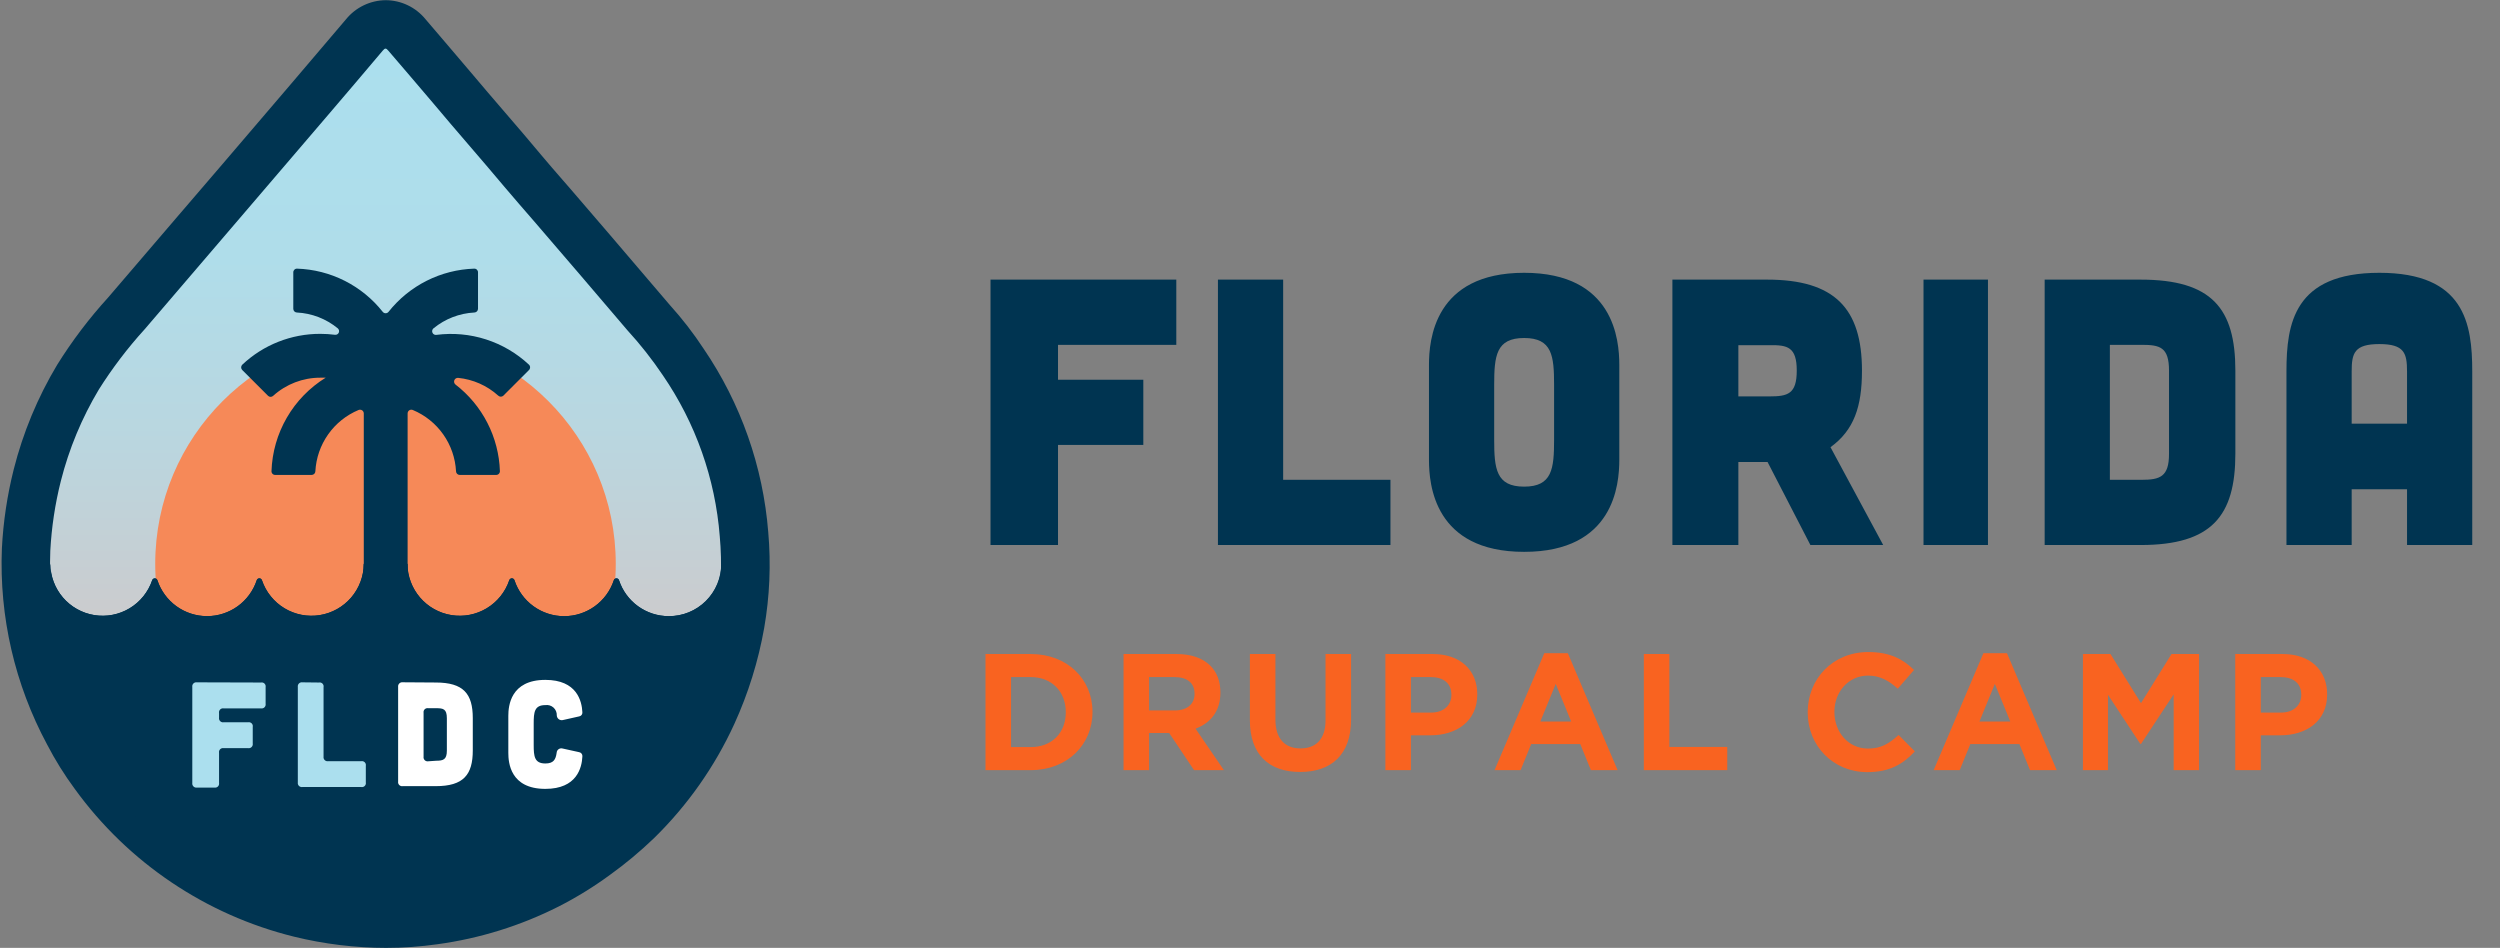 <svg width="211" height="80" viewBox="0 0 211 80" fill="none" xmlns="http://www.w3.org/2000/svg">
<rect x="0" y="0" width="211" height="80" fill="#808080" stroke="none"/>
<path d="M99.28 23.6V29.104H89.296V32.048H96.496V37.552H89.296V46H83.6V23.6H99.28ZM108.298 23.6V40.496H117.354V46H102.794V23.6H108.298ZM136.669 30.8C136.669 28.688 136.221 23.024 128.637 23.024C121.053 23.024 120.605 28.688 120.605 30.8V38.8C120.605 40.912 121.053 46.576 128.637 46.576C136.221 46.576 136.669 40.912 136.669 38.8V30.8ZM131.165 37.104C131.165 39.568 131.005 41.072 128.637 41.072C126.269 41.072 126.109 39.568 126.109 37.104V32.496C126.109 30.032 126.269 28.528 128.637 28.528C131.005 28.528 131.165 30.032 131.165 32.496V37.104ZM154.494 37.744C156.478 36.304 157.15 34.32 157.15 31.28C157.15 26.032 154.846 23.6 149.15 23.6H141.15V46H146.718V38.992H149.182L152.798 46H158.942L154.494 37.744ZM149.342 29.136C150.878 29.104 151.646 29.296 151.646 31.28C151.646 33.264 150.878 33.456 149.342 33.456H146.718V29.136H149.342ZM167.784 23.6V46H162.344V23.6H167.784ZM172.569 23.6V46H180.665C186.681 46 188.665 43.536 188.665 38.288V31.28C188.665 26.032 186.681 23.6 180.665 23.6H172.569ZM178.073 40.496V29.104H180.761C182.297 29.104 183.065 29.296 183.065 31.28C183.065 31.312 183.065 38.288 183.065 38.32C183.065 40.24 182.297 40.496 180.761 40.496H178.073ZM208.657 46H203.153V41.296H198.481V46H192.977V31.344C192.977 27.312 193.617 23.024 200.817 23.024C208.017 23.024 208.657 27.312 208.657 31.344V46ZM203.153 31.344C203.153 29.808 202.929 29.04 200.817 29.04C198.705 29.04 198.481 29.808 198.481 31.344V35.76H203.153V31.344Z" fill="#003451"/>
<path d="M83.176 65H86.998C90.078 65 92.206 62.858 92.206 60.1V60.072C92.206 57.314 90.078 55.2 86.998 55.2H83.176V65ZM85.332 63.054V57.146H86.998C88.762 57.146 89.952 58.364 89.952 60.1V60.128C89.952 61.864 88.762 63.054 86.998 63.054H85.332ZM94.827 65H96.983V61.864H98.649H98.677L100.777 65H103.297L100.903 61.5C102.149 61.038 103.003 60.044 103.003 58.462V58.434C103.003 57.51 102.709 56.74 102.163 56.194C101.519 55.55 100.553 55.2 99.307 55.2H94.827V65ZM96.983 59.96V57.146H99.125C100.175 57.146 100.819 57.622 100.819 58.546V58.574C100.819 59.4 100.217 59.96 99.167 59.96H96.983ZM109.732 65.154C112.364 65.154 114.03 63.698 114.03 60.73V55.2H111.874V60.814C111.874 62.368 111.076 63.166 109.76 63.166C108.444 63.166 107.646 62.34 107.646 60.744V55.2H105.49V60.8C105.49 63.684 107.1 65.154 109.732 65.154ZM116.926 65H119.082V62.06H120.72C122.918 62.06 124.682 60.884 124.682 58.616V58.588C124.682 56.586 123.268 55.2 120.93 55.2H116.926V65ZM119.082 60.142V57.146H120.748C121.826 57.146 122.498 57.664 122.498 58.63V58.658C122.498 59.498 121.868 60.142 120.79 60.142H119.082ZM126.138 65H128.336L129.232 62.802H133.376L134.272 65H136.526L132.326 55.13H130.338L126.138 65ZM130.002 60.898L131.304 57.72L132.606 60.898H130.002ZM138.739 65H145.781V63.04H140.895V55.2H138.739V65ZM157.596 65.168C159.486 65.168 160.606 64.496 161.614 63.418L160.242 62.032C159.472 62.732 158.786 63.18 157.666 63.18C155.986 63.18 154.824 61.78 154.824 60.1V60.072C154.824 58.392 156.014 57.02 157.666 57.02C158.646 57.02 159.416 57.44 160.172 58.126L161.544 56.544C160.634 55.648 159.528 55.032 157.68 55.032C154.67 55.032 152.57 57.314 152.57 60.1V60.128C152.57 62.942 154.712 65.168 157.596 65.168ZM163.2 65H165.398L166.294 62.802H170.438L171.334 65H173.588L169.388 55.13H167.4L163.2 65ZM167.064 60.898L168.366 57.72L169.668 60.898H167.064ZM175.8 65H177.914V58.644L180.644 62.788H180.7L183.458 58.602V65H185.6V55.2H183.276L180.7 59.344L178.124 55.2H175.8V65ZM188.655 65H190.811V62.06H192.449C194.647 62.06 196.411 60.884 196.411 58.616V58.588C196.411 56.586 194.997 55.2 192.659 55.2H188.655V65ZM190.811 60.142V57.146H192.477C193.555 57.146 194.227 57.664 194.227 58.63V58.658C194.227 59.498 193.597 60.142 192.519 60.142H190.811Z" fill="#F96320"/>
<g clip-path="url(#clip0_201:90)">
<path d="M60.748 45.268C60.368 40.4 58.715 35.717 55.954 31.689C55.051 30.345 54.048 29.07 52.954 27.876C50.325 24.798 47.704 21.712 45.055 18.649C44.227 17.688 43.383 16.735 42.571 15.766C40.586 13.395 38.543 11.079 36.559 8.707C35.309 7.219 34.028 5.75 32.766 4.266C32.594 4.059 32.496 4.039 32.309 4.266C30.772 6.089 29.23 7.904 27.683 9.711L20.206 18.45C17.54 21.575 14.873 24.69 12.206 27.794C10.772 29.371 9.48 31.07 8.343 32.873C6.904 35.279 5.823 37.882 5.135 40.6C4.649 42.531 4.351 44.505 4.245 46.494C4.056 51.518 5.215 56.5 7.6 60.925C8.192 62.069 8.876 63.163 9.647 64.195C13.586 69.639 19.335 73.502 25.865 75.089C32.395 76.676 39.276 75.884 45.274 72.855C46.604 72.18 47.875 71.396 49.075 70.511C50.214 69.693 51.293 68.797 52.306 67.828C54.784 65.416 56.796 62.567 58.24 59.425C59.278 57.153 60.023 54.759 60.459 52.299C60.862 49.978 60.959 47.614 60.748 45.268Z" fill="#003451"/>
<path d="M32.578 80C29.968 79.996 27.367 79.68 24.832 79.059C17.384 77.224 10.826 72.811 6.323 66.601C5.444 65.412 4.66 64.156 3.979 62.843C1.249 57.768 -0.071 52.054 0.159 46.295C0.274 44.041 0.608 41.804 1.159 39.615C1.943 36.514 3.176 33.544 4.819 30.799C6.076 28.78 7.515 26.88 9.116 25.122L15.038 18.208L18.726 13.911L24.586 7.055C26.127 5.253 27.665 3.446 29.199 1.633C29.605 1.132 30.117 0.727 30.698 0.448C31.279 0.168 31.914 0.021 32.559 0.016C33.199 0.019 33.831 0.164 34.408 0.439C34.986 0.715 35.497 1.114 35.903 1.61C36.423 2.227 36.951 2.844 37.485 3.461C38.227 4.328 38.969 5.192 39.703 6.067C40.664 7.211 41.657 8.368 42.622 9.489C43.637 10.661 44.692 11.899 45.719 13.13C46.282 13.802 46.86 14.466 47.438 15.13L48.161 15.962C50.345 18.489 52.544 21.067 54.669 23.56L56.54 25.751C57.586 26.907 58.541 28.143 59.396 29.447C62.526 34.045 64.403 39.379 64.841 44.924C65.077 47.619 64.961 50.334 64.498 52.999C64.003 55.798 63.155 58.523 61.974 61.109C60.322 64.713 58.021 67.983 55.185 70.754C54.034 71.86 52.807 72.883 51.513 73.816C50.133 74.832 48.672 75.733 47.145 76.512C43.934 78.134 40.475 79.21 36.91 79.695C35.475 79.899 34.028 80 32.578 80ZM32.551 10.321L30.801 12.372L24.941 19.228L21.253 23.525C19.277 25.832 17.3 28.14 15.323 30.447C14.049 31.844 12.898 33.349 11.882 34.943C10.642 37.01 9.712 39.248 9.12 41.584C8.693 43.258 8.432 44.969 8.339 46.694C8.183 50.949 9.163 55.17 11.179 58.921L11.273 59.101C11.766 60.042 12.334 60.942 12.972 61.792C16.331 66.416 21.214 69.704 26.762 71.078C32.353 72.457 38.254 71.792 43.399 69.203C44.53 68.628 45.612 67.962 46.634 67.21C47.615 66.506 48.547 65.734 49.423 64.902C51.549 62.837 53.271 60.394 54.501 57.698C55.397 55.74 56.039 53.675 56.411 51.553C56.754 49.59 56.835 47.589 56.654 45.604C56.342 41.44 54.929 37.433 52.56 33.994L52.466 33.849C51.82 32.885 51.101 31.971 50.317 31.115L48.415 28.888C46.298 26.408 44.118 23.841 41.946 21.337L41.239 20.521C40.626 19.817 40.016 19.114 39.418 18.403C38.422 17.231 37.387 16.009 36.387 14.845C35.387 13.681 34.399 12.528 33.41 11.348L32.551 10.321Z" fill="#003451"/>
<path d="M60.748 45.268C60.368 40.4 58.715 35.717 55.954 31.689C55.051 30.345 54.048 29.07 52.954 27.876C50.325 24.798 47.704 21.712 45.055 18.649C44.227 17.688 43.383 16.735 42.571 15.766C40.586 13.395 38.543 11.079 36.559 8.707C35.309 7.219 34.028 5.75 32.766 4.266C32.594 4.059 32.496 4.039 32.309 4.266C30.772 6.089 29.23 7.904 27.683 9.711L20.206 18.45C17.54 21.575 14.873 24.69 12.206 27.794C10.772 29.371 9.48 31.07 8.343 32.873C6.904 35.279 5.823 37.882 5.135 40.6C4.649 42.531 4.351 44.505 4.245 46.494C4.056 51.518 5.215 56.5 7.6 60.925C8.192 62.069 8.876 63.163 9.647 64.195C13.586 69.639 19.335 73.502 25.865 75.089C32.395 76.676 39.276 75.884 45.274 72.855C46.604 72.18 47.875 71.396 49.075 70.511C50.214 69.693 51.293 68.797 52.306 67.828C54.784 65.416 56.796 62.567 58.24 59.425C59.278 57.153 60.023 54.759 60.459 52.299C60.862 49.978 60.959 47.614 60.748 45.268Z" fill="url(#paint0_linear_201:90)"/>
<path d="M32.535 67.027C43.269 67.027 51.97 58.325 51.97 47.592C51.97 36.859 43.269 28.158 32.535 28.158C21.802 28.158 13.101 36.859 13.101 47.592C13.101 58.325 21.802 67.027 32.535 67.027Z" fill="#F68958"/>
<path d="M42.469 33.408L44.645 31.232C44.675 31.203 44.7 31.167 44.716 31.128C44.732 31.09 44.741 31.048 44.741 31.006C44.741 30.963 44.732 30.922 44.716 30.883C44.7 30.844 44.675 30.808 44.645 30.779C43.609 29.81 42.371 29.082 41.02 28.647C39.67 28.212 38.239 28.081 36.832 28.263C36.765 28.273 36.696 28.262 36.636 28.229C36.577 28.197 36.529 28.146 36.501 28.084C36.472 28.022 36.465 27.953 36.48 27.887C36.495 27.82 36.531 27.76 36.582 27.716C37.561 26.91 38.773 26.441 40.039 26.376C40.121 26.373 40.198 26.339 40.254 26.281C40.311 26.223 40.343 26.145 40.344 26.064V22.986C40.345 22.944 40.337 22.902 40.321 22.863C40.305 22.825 40.281 22.79 40.251 22.761C40.221 22.731 40.186 22.709 40.147 22.693C40.107 22.678 40.066 22.672 40.024 22.673C38.626 22.719 37.255 23.069 36.007 23.698C34.758 24.328 33.661 25.222 32.793 26.318C32.764 26.355 32.727 26.385 32.684 26.406C32.641 26.427 32.594 26.438 32.547 26.438C32.499 26.438 32.453 26.427 32.41 26.406C32.367 26.385 32.33 26.355 32.301 26.318C31.434 25.221 30.338 24.327 29.09 23.698C27.841 23.068 26.471 22.719 25.074 22.673C25.032 22.672 24.99 22.678 24.951 22.693C24.912 22.709 24.877 22.731 24.847 22.761C24.817 22.79 24.793 22.825 24.777 22.863C24.761 22.902 24.753 22.944 24.754 22.986V26.064C24.753 26.145 24.785 26.223 24.841 26.281C24.897 26.339 24.974 26.373 25.054 26.376C26.319 26.439 27.53 26.908 28.508 27.712C28.56 27.755 28.596 27.814 28.611 27.88C28.627 27.945 28.62 28.014 28.593 28.076C28.565 28.137 28.518 28.188 28.459 28.221C28.4 28.253 28.332 28.265 28.265 28.255C27.857 28.203 27.446 28.177 27.035 28.177C24.586 28.17 22.227 29.103 20.445 30.783C20.386 30.842 20.353 30.922 20.353 31.006C20.353 31.089 20.386 31.169 20.445 31.228L22.625 33.408C22.682 33.464 22.759 33.495 22.839 33.495C22.92 33.495 22.997 33.464 23.054 33.408C24.146 32.42 25.567 31.874 27.039 31.877C27.191 31.877 27.34 31.877 27.488 31.877C26.135 32.713 25.009 33.87 24.211 35.246C23.413 36.622 22.967 38.174 22.914 39.764C22.912 39.806 22.919 39.847 22.934 39.886C22.949 39.925 22.972 39.961 23.001 39.991C23.03 40.021 23.065 40.045 23.104 40.061C23.143 40.077 23.184 40.085 23.226 40.084H26.304C26.386 40.083 26.463 40.051 26.522 39.994C26.58 39.938 26.614 39.861 26.617 39.779C26.675 38.661 27.048 37.581 27.693 36.666C28.337 35.75 29.228 35.035 30.262 34.603C30.309 34.583 30.361 34.574 30.413 34.579C30.465 34.583 30.515 34.6 30.558 34.628C30.602 34.656 30.638 34.695 30.663 34.74C30.689 34.786 30.702 34.837 30.703 34.889V54.522C30.703 54.563 30.711 54.604 30.727 54.641C30.743 54.679 30.766 54.713 30.795 54.742C30.824 54.771 30.858 54.793 30.896 54.809C30.934 54.824 30.975 54.831 31.016 54.831H34.09C34.131 54.831 34.171 54.824 34.209 54.809C34.247 54.793 34.282 54.771 34.311 54.742C34.34 54.713 34.363 54.679 34.379 54.641C34.394 54.604 34.403 54.563 34.403 54.522V34.889C34.403 34.837 34.416 34.786 34.441 34.74C34.465 34.695 34.501 34.656 34.544 34.628C34.588 34.6 34.638 34.583 34.689 34.578C34.741 34.574 34.793 34.583 34.84 34.603C35.874 35.034 36.766 35.749 37.411 36.665C38.057 37.581 38.43 38.66 38.489 39.779C38.491 39.86 38.524 39.937 38.581 39.994C38.639 40.051 38.716 40.083 38.797 40.084H41.876C41.918 40.085 41.959 40.077 41.998 40.061C42.037 40.045 42.072 40.021 42.102 39.991C42.131 39.961 42.155 39.926 42.17 39.887C42.186 39.848 42.193 39.806 42.192 39.764C42.145 38.343 41.783 36.951 41.134 35.687C40.485 34.422 39.565 33.317 38.438 32.451C38.386 32.408 38.349 32.349 38.333 32.284C38.317 32.218 38.322 32.149 38.347 32.087C38.373 32.024 38.418 31.972 38.476 31.937C38.534 31.902 38.601 31.886 38.668 31.892C39.925 32.018 41.109 32.542 42.047 33.388C42.103 33.443 42.177 33.475 42.255 33.479C42.333 33.483 42.409 33.457 42.469 33.408Z" fill="#003451"/>
<path d="M56.439 52.003C55.511 52.002 54.607 51.71 53.855 51.166C53.103 50.623 52.542 49.856 52.251 48.975C52.237 48.928 52.208 48.886 52.168 48.856C52.128 48.827 52.08 48.811 52.03 48.811C51.981 48.811 51.933 48.827 51.893 48.856C51.853 48.886 51.824 48.928 51.81 48.975C51.518 49.857 50.957 50.624 50.204 51.168C49.452 51.712 48.547 52.005 47.618 52.005C46.689 52.005 45.785 51.712 45.032 51.168C44.279 50.624 43.718 49.857 43.426 48.975C43.412 48.928 43.383 48.886 43.343 48.856C43.303 48.827 43.255 48.811 43.206 48.811C43.156 48.811 43.108 48.827 43.068 48.856C43.028 48.886 42.999 48.928 42.985 48.975C42.65 49.963 41.976 50.8 41.082 51.338C40.189 51.876 39.133 52.08 38.104 51.914C37.074 51.749 36.136 51.224 35.456 50.433C34.777 49.641 34.399 48.635 34.391 47.592H30.707C30.698 48.635 30.321 49.641 29.641 50.433C28.962 51.224 28.024 51.749 26.994 51.914C25.964 52.08 24.909 51.876 24.016 51.338C23.122 50.8 22.448 49.963 22.113 48.975C22.099 48.928 22.069 48.886 22.03 48.856C21.99 48.827 21.942 48.811 21.892 48.811C21.843 48.811 21.794 48.827 21.755 48.856C21.715 48.886 21.686 48.928 21.671 48.975C21.38 49.857 20.818 50.624 20.066 51.168C19.313 51.712 18.408 52.005 17.48 52.005C16.551 52.005 15.646 51.712 14.894 51.168C14.141 50.624 13.579 49.857 13.288 48.975C13.274 48.928 13.245 48.886 13.205 48.856C13.165 48.827 13.117 48.811 13.068 48.811C13.018 48.811 12.97 48.827 12.93 48.856C12.89 48.886 12.861 48.928 12.847 48.975C12.511 49.963 11.837 50.8 10.944 51.338C10.05 51.876 8.995 52.08 7.965 51.914C6.936 51.749 5.998 51.224 5.318 50.433C4.639 49.641 4.261 48.635 4.253 47.592C4.253 55.103 7.236 62.307 12.548 67.619C17.859 72.93 25.063 75.914 32.574 75.914C40.086 75.914 47.289 72.93 52.601 67.619C57.912 62.307 60.896 55.103 60.896 47.592C60.896 48.175 60.78 48.753 60.556 49.291C60.331 49.829 60.002 50.317 59.588 50.727C59.173 51.138 58.681 51.462 58.141 51.68C57.6 51.899 57.022 52.009 56.439 52.003Z" fill="#003451"/>
<path d="M56.435 52.003C55.506 52.003 54.602 51.711 53.849 51.167C53.096 50.624 52.534 49.857 52.243 48.975C52.229 48.928 52.2 48.886 52.16 48.856C52.12 48.827 52.072 48.811 52.023 48.811C51.973 48.811 51.925 48.827 51.885 48.856C51.845 48.886 51.816 48.928 51.802 48.975C51.511 49.857 50.949 50.624 50.196 51.168C49.444 51.712 48.539 52.005 47.61 52.005C46.682 52.005 45.777 51.712 45.024 51.168C44.272 50.624 43.71 49.857 43.419 48.975C43.404 48.928 43.375 48.886 43.335 48.856C43.296 48.827 43.247 48.811 43.198 48.811C43.148 48.811 43.1 48.827 43.06 48.856C43.021 48.886 42.991 48.928 42.977 48.975C42.642 49.963 41.968 50.8 41.074 51.338C40.181 51.876 39.126 52.08 38.096 51.914C37.066 51.749 36.128 51.224 35.449 50.433C34.769 49.641 34.392 48.635 34.383 47.592H30.699C30.691 48.635 30.313 49.641 29.634 50.433C28.954 51.224 28.016 51.749 26.986 51.914C25.957 52.08 24.901 51.876 24.008 51.338C23.114 50.8 22.44 49.963 22.105 48.975C22.091 48.928 22.062 48.886 22.022 48.856C21.982 48.827 21.934 48.811 21.884 48.811C21.835 48.811 21.787 48.827 21.747 48.856C21.707 48.886 21.678 48.928 21.664 48.975C21.372 49.855 20.809 50.621 20.058 51.164C19.305 51.707 18.401 51.999 17.474 51.999C16.546 51.999 15.643 51.707 14.89 51.164C14.138 50.621 13.576 49.855 13.284 48.975C13.269 48.928 13.239 48.887 13.199 48.858C13.159 48.829 13.111 48.814 13.062 48.814C13.012 48.814 12.964 48.829 12.924 48.858C12.884 48.887 12.854 48.928 12.839 48.975C12.504 49.963 11.83 50.8 10.936 51.338C10.043 51.876 8.987 52.08 7.958 51.914C6.928 51.749 5.99 51.224 5.31 50.433C4.631 49.641 4.253 48.635 4.245 47.592C0.338 63.218 16.921 77.773 32.559 77.773C48.196 77.773 64.724 63.237 60.869 47.592C60.869 48.173 60.754 48.749 60.531 49.285C60.308 49.822 59.981 50.309 59.569 50.719C59.157 51.129 58.668 51.453 58.13 51.674C57.592 51.894 57.016 52.006 56.435 52.003Z" fill="#003451"/>
<path d="M22.027 57.605C22.081 57.594 22.136 57.596 22.188 57.612C22.241 57.628 22.288 57.657 22.327 57.695C22.365 57.734 22.394 57.782 22.41 57.834C22.425 57.886 22.428 57.941 22.418 57.995V59.398C22.427 59.451 22.424 59.506 22.408 59.558C22.392 59.61 22.363 59.657 22.325 59.695C22.286 59.734 22.239 59.762 22.187 59.778C22.135 59.794 22.08 59.798 22.027 59.788H18.878C18.825 59.779 18.77 59.782 18.718 59.798C18.666 59.814 18.619 59.843 18.581 59.881C18.542 59.92 18.514 59.967 18.497 60.019C18.481 60.07 18.478 60.125 18.488 60.179V60.569C18.479 60.623 18.483 60.677 18.499 60.729C18.516 60.78 18.544 60.827 18.583 60.865C18.621 60.903 18.668 60.932 18.719 60.948C18.77 60.965 18.825 60.969 18.878 60.96H20.941C20.994 60.949 21.05 60.952 21.102 60.968C21.154 60.984 21.202 61.012 21.241 61.051C21.279 61.09 21.308 61.137 21.324 61.19C21.34 61.242 21.342 61.297 21.331 61.351V62.753C21.34 62.806 21.336 62.861 21.32 62.913C21.303 62.964 21.275 63.011 21.236 63.049C21.198 63.087 21.152 63.115 21.1 63.132C21.049 63.149 20.994 63.153 20.941 63.144H18.878C18.825 63.134 18.77 63.138 18.718 63.154C18.666 63.17 18.619 63.198 18.581 63.237C18.542 63.275 18.514 63.322 18.497 63.374C18.481 63.426 18.478 63.481 18.488 63.535V66.082C18.497 66.135 18.494 66.19 18.478 66.242C18.462 66.294 18.433 66.341 18.395 66.379C18.356 66.418 18.309 66.446 18.257 66.462C18.205 66.478 18.151 66.482 18.097 66.472H16.62C16.567 66.48 16.513 66.475 16.462 66.459C16.411 66.442 16.365 66.413 16.327 66.375C16.289 66.337 16.26 66.291 16.243 66.24C16.227 66.189 16.222 66.135 16.23 66.082V57.98C16.221 57.926 16.225 57.872 16.241 57.82C16.258 57.769 16.287 57.722 16.325 57.684C16.363 57.646 16.41 57.617 16.461 57.601C16.512 57.584 16.567 57.58 16.62 57.589L22.027 57.605Z" fill="#ABDFEE"/>
<path d="M26.918 57.605C26.971 57.594 27.027 57.596 27.079 57.612C27.131 57.628 27.179 57.657 27.218 57.695C27.256 57.734 27.285 57.782 27.301 57.834C27.316 57.886 27.319 57.941 27.308 57.995V63.855C27.3 63.908 27.304 63.963 27.32 64.014C27.337 64.066 27.365 64.112 27.403 64.15C27.442 64.189 27.488 64.217 27.54 64.234C27.591 64.25 27.646 64.254 27.699 64.245H30.484C30.538 64.235 30.593 64.237 30.646 64.253C30.698 64.269 30.745 64.298 30.784 64.336C30.823 64.375 30.851 64.422 30.867 64.475C30.883 64.527 30.886 64.582 30.875 64.636V66.035C30.886 66.088 30.883 66.144 30.867 66.196C30.851 66.248 30.823 66.296 30.784 66.334C30.745 66.373 30.698 66.401 30.646 66.417C30.593 66.433 30.538 66.436 30.484 66.425H25.527C25.474 66.434 25.419 66.43 25.368 66.413C25.316 66.397 25.27 66.368 25.231 66.33C25.193 66.292 25.165 66.245 25.148 66.194C25.132 66.142 25.128 66.088 25.136 66.035V57.98C25.128 57.926 25.132 57.872 25.148 57.82C25.165 57.769 25.193 57.722 25.231 57.684C25.27 57.646 25.316 57.617 25.368 57.601C25.419 57.584 25.474 57.58 25.527 57.589L26.918 57.605Z" fill="#ABDFEE"/>
<path d="M36.778 57.604C39.121 57.604 39.903 58.557 39.903 60.605V63.339C39.903 65.39 39.121 66.351 36.778 66.351H33.992C33.939 66.36 33.884 66.356 33.833 66.339C33.782 66.323 33.735 66.294 33.697 66.256C33.658 66.218 33.63 66.171 33.613 66.12C33.597 66.068 33.593 66.013 33.602 65.96V57.975C33.595 57.922 33.6 57.869 33.617 57.818C33.634 57.767 33.663 57.721 33.7 57.684C33.738 57.646 33.784 57.617 33.835 57.6C33.885 57.583 33.939 57.578 33.992 57.585L36.778 57.604ZM36.817 64.206C37.414 64.206 37.715 64.105 37.715 63.355V60.62C37.715 59.839 37.414 59.772 36.817 59.772H36.141C36.087 59.763 36.032 59.766 35.981 59.782C35.929 59.798 35.882 59.827 35.843 59.865C35.805 59.904 35.776 59.951 35.76 60.003C35.744 60.055 35.74 60.11 35.75 60.163V63.862C35.741 63.916 35.745 63.97 35.762 64.022C35.779 64.073 35.807 64.12 35.845 64.158C35.883 64.196 35.93 64.225 35.981 64.241C36.033 64.258 36.088 64.262 36.141 64.253L36.817 64.206Z" fill="white"/>
<path d="M42.903 60.417C42.903 59.593 43.079 57.382 46.028 57.382C48.692 57.382 49.106 59.167 49.153 60.116C49.161 60.198 49.137 60.28 49.086 60.345C49.035 60.41 48.961 60.452 48.88 60.464L47.493 60.776C47.434 60.788 47.373 60.787 47.314 60.773C47.256 60.759 47.201 60.733 47.153 60.696C47.106 60.659 47.067 60.612 47.039 60.558C47.011 60.505 46.996 60.446 46.993 60.386C46.999 60.261 46.977 60.137 46.929 60.022C46.882 59.907 46.809 59.804 46.717 59.72C46.625 59.637 46.515 59.575 46.396 59.538C46.277 59.502 46.151 59.493 46.028 59.511C45.106 59.511 45.044 60.1 45.044 61.073V62.874C45.044 63.835 45.106 64.437 46.028 64.437C46.716 64.437 46.903 64.109 46.981 63.534C46.984 63.476 46.999 63.42 47.026 63.368C47.053 63.317 47.091 63.272 47.137 63.238C47.184 63.203 47.237 63.179 47.294 63.167C47.351 63.156 47.409 63.157 47.466 63.171L48.88 63.483C48.964 63.497 49.039 63.542 49.09 63.61C49.141 63.678 49.163 63.763 49.153 63.847C49.106 64.796 48.692 66.581 46.028 66.581C43.067 66.581 42.903 64.37 42.903 63.542V60.417Z" fill="white"/>
</g>
<defs>
<linearGradient id="paint0_linear_201:90" x1="32.535" y1="4.309" x2="32.535" y2="76.535" gradientUnits="userSpaceOnUse">
<stop stop-color="#ABDFEE"/>
<stop offset="0.24" stop-color="#AFDDEA"/>
<stop offset="0.46" stop-color="#BAD6DF"/>
<stop offset="0.67" stop-color="#CCCBCD"/>
<stop offset="0.88" stop-color="#E6BBB3"/>
<stop offset="1" stop-color="#F9AFA0"/>
</linearGradient>
<clipPath id="clip0_201:90">
<rect width="65.07" height="80" fill="white"/>
</clipPath>
</defs>
</svg>
